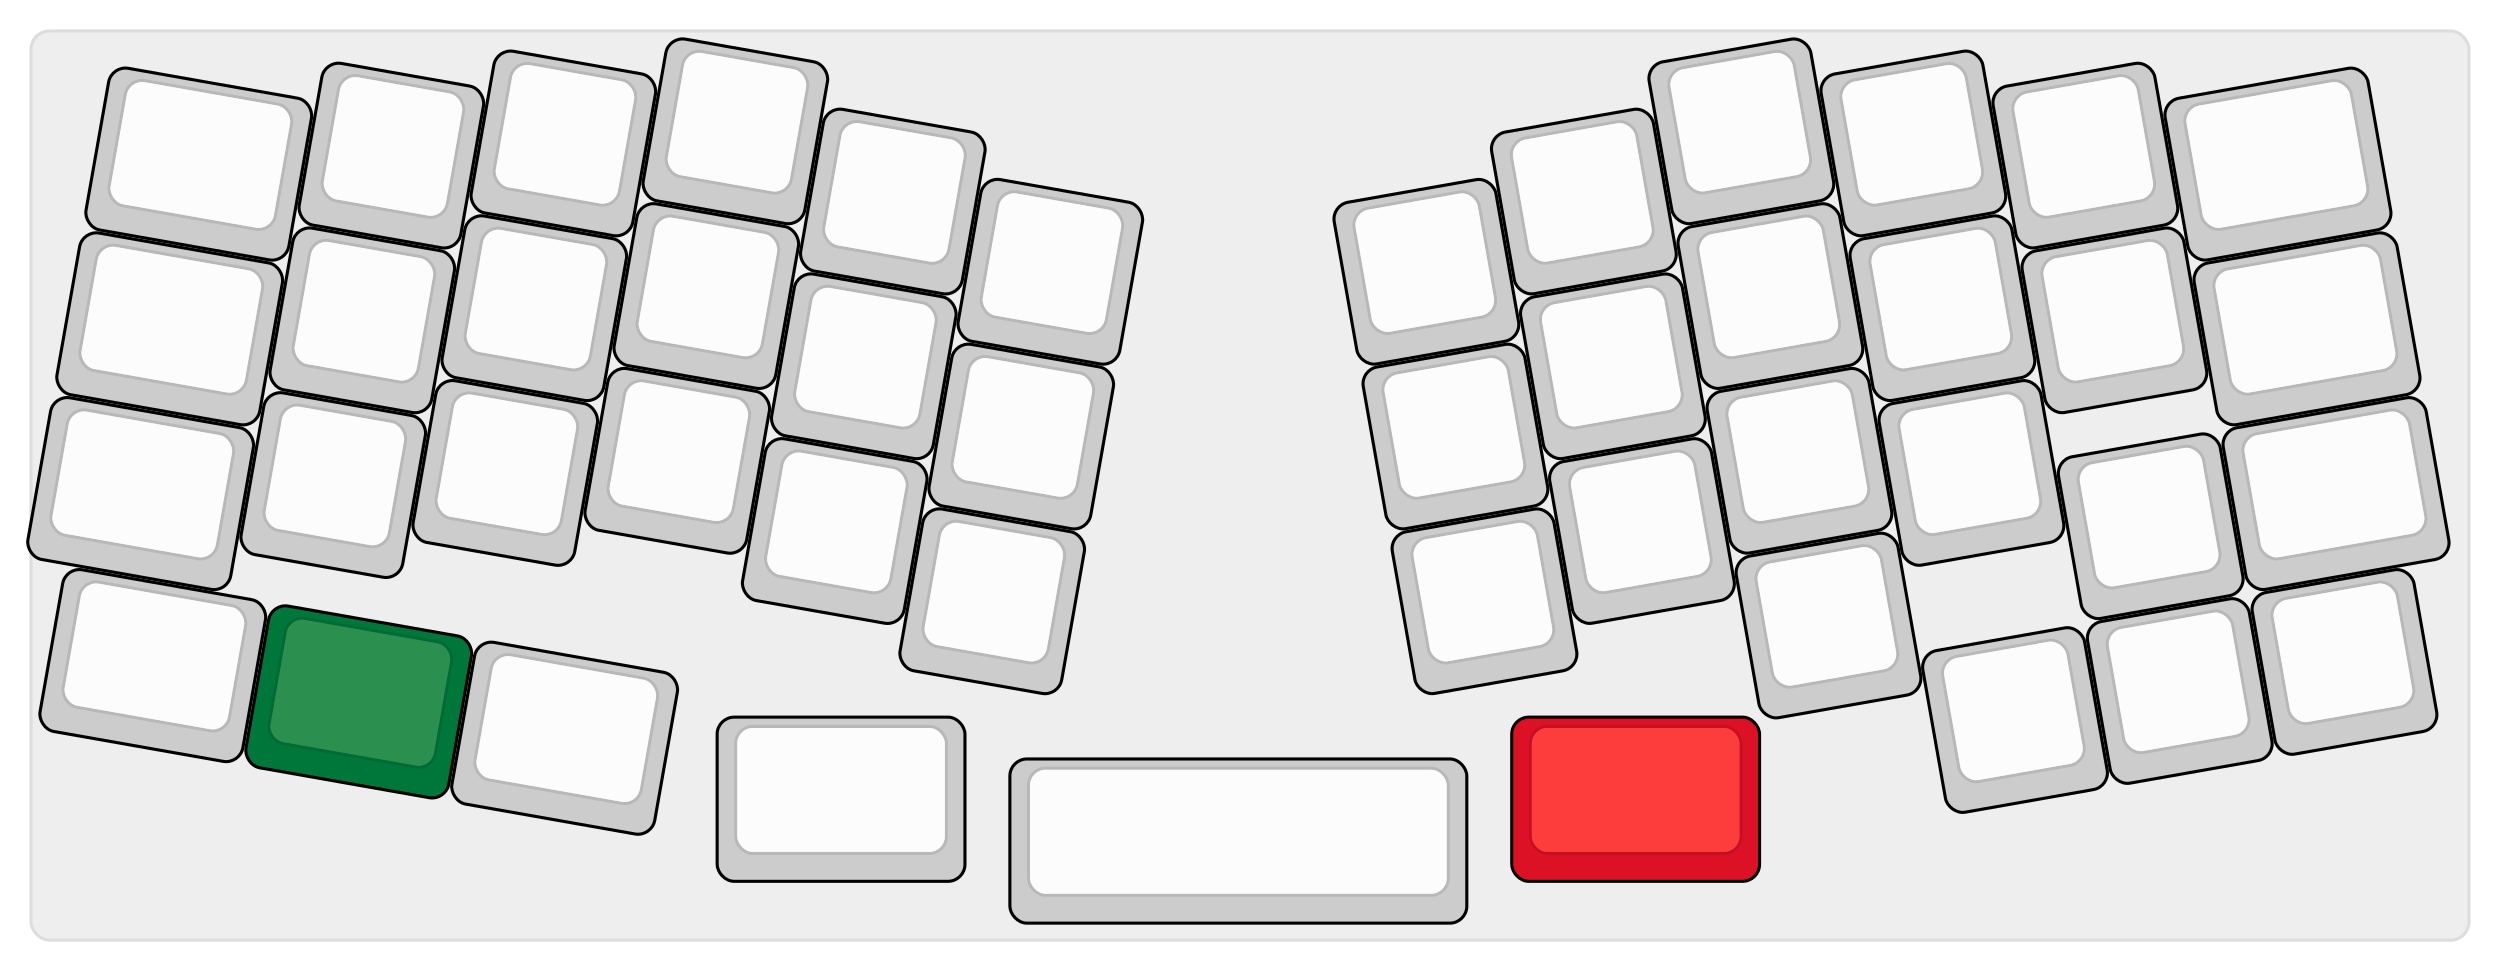 
  <svg width='807.02px'
       height='313.5px'
       viewBox='0 0 807.02 313.5'
       xmlns='http://www.w3.org/2000/svg'
       xmlns:xlink="http://www.w3.org/1999/xlink">

    <style type='text/css'>
    .keycap .border { stroke: black; stroke-width: 2; }
    .keycap .inner.border { stroke: rgba(0,0,0,.1); }
    </style>
    <defs>
      <linearGradient id="DCS">
        <stop offset="0%" stop-color="black" stop-opacity="0"/>
        <stop offset="40%" stop-color="black" stop-opacity="0.1"/>
        <stop offset="60%" stop-color="black" stop-opacity="0.1"/>
        <stop offset="100%" stop-color="black" stop-opacity="0"/>
      </linearGradient>
      <linearGradient id="SPACE" x1="0%" x2="0%" y1="0%" y2="100%">
        <stop offset="0%" stop-color="black" stop-opacity="0.1"/>
        <stop offset="20%" stop-color="black" stop-opacity="0.0"/>
        <stop offset="40%" stop-color="black" stop-opacity="0.0"/>
        <stop offset="100%" stop-color="black" stop-opacity="0.1"/>
      </linearGradient>
      <radialGradient id="DSA">
        <stop offset="0%" stop-color="black" stop-opacity="0.1"/>
        <stop offset="10%" stop-color="black" stop-opacity="0.1"/>
        <stop offset="100%" stop-color="black" stop-opacity="0"/>
      </radialGradient>
      <radialGradient id="SA" xlink:href="#DSA" />
    </defs>

    <g transform='translate(10,10)'>
      <rect width="787.02" height="293.5"
            stroke="#ddd" stroke-width="1" fill="#eeeeee" rx="6"/>
      <g transform='translate(5,5)'>
        
  <g class='  keycap'
  >

  
    <!-- Outer Border -->
    <rect x="217" y="217"
          width="79" height="52"
          rx="5" fill="#cccccc" class="outer border"/>
    
    <!-- Outer Fill -->
    <rect x="217" y="217"
          width="79" height="52"
          rx="5" fill="#cccccc"/>
    

    
      <!-- Inner Border -->
      <rect x="223" y="220"
            width="67" height="40"
            rx="5" fill="#fcfcfc" class="inner border"/>
      
      <!-- Inner Fill -->
      <rect x="223" y="220"
            width="67" height="40"
            rx="5" fill="#fcfcfc"/>
      
      

     
   
  </g>

  <g class='  keycap'
  >

  
    <!-- Outer Border -->
    <rect x="311.5" y="230.5"
          width="146.5" height="52"
          rx="5" fill="#cccccc" class="outer border"/>
    
    <!-- Outer Fill -->
    <rect x="311.5" y="230.5"
          width="146.5" height="52"
          rx="5" fill="#cccccc"/>
    

    
      <!-- Inner Border -->
      <rect x="317.5" y="233.5"
            width="134.5" height="40"
            rx="5" fill="#fcfcfc" class="inner border"/>
      
      <!-- Inner Fill -->
      <rect x="317.5" y="233.5"
            width="134.5" height="40"
            rx="5" fill="#fcfcfc"/>
      
      

     
   
  </g>

  <g class='  keycap'
  >

  
    <!-- Outer Border -->
    <rect x="473.5" y="217"
          width="79" height="52"
          rx="5" fill="#dd1126" class="outer border"/>
    
    <!-- Outer Fill -->
    <rect x="473.5" y="217"
          width="79" height="52"
          rx="5" fill="#dd1126"/>
    

    
      <!-- Inner Border -->
      <rect x="479.5" y="220"
            width="67" height="40"
            rx="5" fill="#fd3d3c" class="inner border"/>
      
      <!-- Inner Fill -->
      <rect x="479.5" y="220"
            width="67" height="40"
            rx="5" fill="#fd3d3c"/>
      
      

     
   
  </g>

  <g class='  keycap'
  
     transform="rotate(10 378 0)"
  >

  
    <!-- Outer Border -->
    <rect x="203.5" y="28"
          width="52" height="52"
          rx="5" fill="#cccccc" class="outer border"/>
    
    <!-- Outer Fill -->
    <rect x="203.5" y="28"
          width="52" height="52"
          rx="5" fill="#cccccc"/>
    

    
      <!-- Inner Border -->
      <rect x="209.5" y="31"
            width="40" height="40"
            rx="5" fill="#fcfcfc" class="inner border"/>
      
      <!-- Inner Fill -->
      <rect x="209.5" y="31"
            width="40" height="40"
            rx="5" fill="#fcfcfc"/>
      
      

     
   
  </g>

  <g class='  keycap'
  
     transform="rotate(10 378 0)"
  >

  
    <!-- Outer Border -->
    <rect x="149.5" y="41.5"
          width="52" height="52"
          rx="5" fill="#cccccc" class="outer border"/>
    
    <!-- Outer Fill -->
    <rect x="149.5" y="41.5"
          width="52" height="52"
          rx="5" fill="#cccccc"/>
    

    
      <!-- Inner Border -->
      <rect x="155.5" y="44.5"
            width="40" height="40"
            rx="5" fill="#fcfcfc" class="inner border"/>
      
      <!-- Inner Fill -->
      <rect x="155.5" y="44.5"
            width="40" height="40"
            rx="5" fill="#fcfcfc"/>
      
      

     
   
  </g>

  <g class='  keycap'
  
     transform="rotate(10 378 0)"
  >

  
    <!-- Outer Border -->
    <rect x="257.5" y="41.5"
          width="52" height="52"
          rx="5" fill="#cccccc" class="outer border"/>
    
    <!-- Outer Fill -->
    <rect x="257.5" y="41.5"
          width="52" height="52"
          rx="5" fill="#cccccc"/>
    

    
      <!-- Inner Border -->
      <rect x="263.5" y="44.5"
            width="40" height="40"
            rx="5" fill="#fcfcfc" class="inner border"/>
      
      <!-- Inner Fill -->
      <rect x="263.5" y="44.5"
            width="40" height="40"
            rx="5" fill="#fcfcfc"/>
      
      

     
   
  </g>

  <g class='  keycap'
  
     transform="rotate(10 378 0)"
  >

  
    <!-- Outer Border -->
    <rect x="95.5" y="55"
          width="52" height="52"
          rx="5" fill="#cccccc" class="outer border"/>
    
    <!-- Outer Fill -->
    <rect x="95.5" y="55"
          width="52" height="52"
          rx="5" fill="#cccccc"/>
    

    
      <!-- Inner Border -->
      <rect x="101.5" y="58"
            width="40" height="40"
            rx="5" fill="#fcfcfc" class="inner border"/>
      
      <!-- Inner Fill -->
      <rect x="101.5" y="58"
            width="40" height="40"
            rx="5" fill="#fcfcfc"/>
      
      

     
   
  </g>

  <g class='  keycap'
  
     transform="rotate(10 378 0)"
  >

  
    <!-- Outer Border -->
    <rect x="311.5" y="55"
          width="52" height="52"
          rx="5" fill="#cccccc" class="outer border"/>
    
    <!-- Outer Fill -->
    <rect x="311.5" y="55"
          width="52" height="52"
          rx="5" fill="#cccccc"/>
    

    
      <!-- Inner Border -->
      <rect x="317.5" y="58"
            width="40" height="40"
            rx="5" fill="#fcfcfc" class="inner border"/>
      
      <!-- Inner Fill -->
      <rect x="317.5" y="58"
            width="40" height="40"
            rx="5" fill="#fcfcfc"/>
      
      

     
   
  </g>

  <g class='  keycap'
  
     transform="rotate(10 378 0)"
  >

  
    <!-- Outer Border -->
    <rect x="28" y="68.5"
          width="65.5" height="52"
          rx="5" fill="#cccccc" class="outer border"/>
    
    <!-- Outer Fill -->
    <rect x="28" y="68.5"
          width="65.5" height="52"
          rx="5" fill="#cccccc"/>
    

    
      <!-- Inner Border -->
      <rect x="34" y="71.5"
            width="53.5" height="40"
            rx="5" fill="#fcfcfc" class="inner border"/>
      
      <!-- Inner Fill -->
      <rect x="34" y="71.5"
            width="53.5" height="40"
            rx="5" fill="#fcfcfc"/>
      
      

     
   
  </g>

  <g class='  keycap'
  
     transform="rotate(10 378 0)"
  >

  
    <!-- Outer Border -->
    <rect x="203.5" y="82"
          width="52" height="52"
          rx="5" fill="#cccccc" class="outer border"/>
    
    <!-- Outer Fill -->
    <rect x="203.5" y="82"
          width="52" height="52"
          rx="5" fill="#cccccc"/>
    

    
      <!-- Inner Border -->
      <rect x="209.5" y="85"
            width="40" height="40"
            rx="5" fill="#fcfcfc" class="inner border"/>
      
      <!-- Inner Fill -->
      <rect x="209.5" y="85"
            width="40" height="40"
            rx="5" fill="#fcfcfc"/>
      
      

     
   
  </g>

  <g class='  keycap'
  
     transform="rotate(10 378 0)"
  >

  
    <!-- Outer Border -->
    <rect x="149.5" y="95.5"
          width="52" height="52"
          rx="5" fill="#cccccc" class="outer border"/>
    
    <!-- Outer Fill -->
    <rect x="149.5" y="95.5"
          width="52" height="52"
          rx="5" fill="#cccccc"/>
    

    
      <!-- Inner Border -->
      <rect x="155.5" y="98.5"
            width="40" height="40"
            rx="5" fill="#fcfcfc" class="inner border"/>
      
      <!-- Inner Fill -->
      <rect x="155.5" y="98.5"
            width="40" height="40"
            rx="5" fill="#fcfcfc"/>
      
      

     
   
  </g>

  <g class='  keycap'
  
     transform="rotate(10 378 0)"
  >

  
    <!-- Outer Border -->
    <rect x="257.5" y="95.5"
          width="52" height="52"
          rx="5" fill="#cccccc" class="outer border"/>
    
    <!-- Outer Fill -->
    <rect x="257.5" y="95.5"
          width="52" height="52"
          rx="5" fill="#cccccc"/>
    

    
      <!-- Inner Border -->
      <rect x="263.5" y="98.5"
            width="40" height="40"
            rx="5" fill="#fcfcfc" class="inner border"/>
      
      <!-- Inner Fill -->
      <rect x="263.5" y="98.5"
            width="40" height="40"
            rx="5" fill="#fcfcfc"/>
      
      

     
   
  </g>

  <g class='  keycap'
  
     transform="rotate(10 378 0)"
  >

  
    <!-- Outer Border -->
    <rect x="95.5" y="109"
          width="52" height="52"
          rx="5" fill="#cccccc" class="outer border"/>
    
    <!-- Outer Fill -->
    <rect x="95.5" y="109"
          width="52" height="52"
          rx="5" fill="#cccccc"/>
    

    
      <!-- Inner Border -->
      <rect x="101.5" y="112"
            width="40" height="40"
            rx="5" fill="#fcfcfc" class="inner border"/>
      
      <!-- Inner Fill -->
      <rect x="101.5" y="112"
            width="40" height="40"
            rx="5" fill="#fcfcfc"/>
      
      

     
   
  </g>

  <g class='  keycap'
  
     transform="rotate(10 378 0)"
  >

  
    <!-- Outer Border -->
    <rect x="311.5" y="109"
          width="52" height="52"
          rx="5" fill="#cccccc" class="outer border"/>
    
    <!-- Outer Fill -->
    <rect x="311.5" y="109"
          width="52" height="52"
          rx="5" fill="#cccccc"/>
    

    
      <!-- Inner Border -->
      <rect x="317.5" y="112"
            width="40" height="40"
            rx="5" fill="#fcfcfc" class="inner border"/>
      
      <!-- Inner Fill -->
      <rect x="317.5" y="112"
            width="40" height="40"
            rx="5" fill="#fcfcfc"/>
      
      

     
   
  </g>

  <g class='  keycap'
  
     transform="rotate(10 378 0)"
  >

  
    <!-- Outer Border -->
    <rect x="28" y="122.5"
          width="65.5" height="52"
          rx="5" fill="#cccccc" class="outer border"/>
    
    <!-- Outer Fill -->
    <rect x="28" y="122.5"
          width="65.5" height="52"
          rx="5" fill="#cccccc"/>
    

    
      <!-- Inner Border -->
      <rect x="34" y="125.5"
            width="53.5" height="40"
            rx="5" fill="#fcfcfc" class="inner border"/>
      
      <!-- Inner Fill -->
      <rect x="34" y="125.5"
            width="53.5" height="40"
            rx="5" fill="#fcfcfc"/>
      
      

     
   
  </g>

  <g class='  keycap'
  
     transform="rotate(10 378 0)"
  >

  
    <!-- Outer Border -->
    <rect x="203.5" y="136"
          width="52" height="52"
          rx="5" fill="#cccccc" class="outer border"/>
    
    <!-- Outer Fill -->
    <rect x="203.5" y="136"
          width="52" height="52"
          rx="5" fill="#cccccc"/>
    

    
      <!-- Inner Border -->
      <rect x="209.5" y="139"
            width="40" height="40"
            rx="5" fill="#fcfcfc" class="inner border"/>
      
      <!-- Inner Fill -->
      <rect x="209.5" y="139"
            width="40" height="40"
            rx="5" fill="#fcfcfc"/>
      
      

     
   
  </g>

  <g class='  keycap'
  
     transform="rotate(10 378 0)"
  >

  
    <!-- Outer Border -->
    <rect x="149.5" y="149.5"
          width="52" height="52"
          rx="5" fill="#cccccc" class="outer border"/>
    
    <!-- Outer Fill -->
    <rect x="149.5" y="149.5"
          width="52" height="52"
          rx="5" fill="#cccccc"/>
    

    
      <!-- Inner Border -->
      <rect x="155.5" y="152.5"
            width="40" height="40"
            rx="5" fill="#fcfcfc" class="inner border"/>
      
      <!-- Inner Fill -->
      <rect x="155.5" y="152.5"
            width="40" height="40"
            rx="5" fill="#fcfcfc"/>
      
      

     
   
  </g>

  <g class='  keycap'
  
     transform="rotate(10 378 0)"
  >

  
    <!-- Outer Border -->
    <rect x="257.5" y="149.5"
          width="52" height="52"
          rx="5" fill="#cccccc" class="outer border"/>
    
    <!-- Outer Fill -->
    <rect x="257.5" y="149.5"
          width="52" height="52"
          rx="5" fill="#cccccc"/>
    

    
      <!-- Inner Border -->
      <rect x="263.5" y="152.5"
            width="40" height="40"
            rx="5" fill="#fcfcfc" class="inner border"/>
      
      <!-- Inner Fill -->
      <rect x="263.5" y="152.5"
            width="40" height="40"
            rx="5" fill="#fcfcfc"/>
      
      

     
   
  </g>

  <g class='  keycap'
  
     transform="rotate(10 378 0)"
  >

  
    <!-- Outer Border -->
    <rect x="95.5" y="163"
          width="52" height="52"
          rx="5" fill="#cccccc" class="outer border"/>
    
    <!-- Outer Fill -->
    <rect x="95.5" y="163"
          width="52" height="52"
          rx="5" fill="#cccccc"/>
    

    
      <!-- Inner Border -->
      <rect x="101.5" y="166"
            width="40" height="40"
            rx="5" fill="#fcfcfc" class="inner border"/>
      
      <!-- Inner Fill -->
      <rect x="101.5" y="166"
            width="40" height="40"
            rx="5" fill="#fcfcfc"/>
      
      

     
   
  </g>

  <g class='  keycap'
  
     transform="rotate(10 378 0)"
  >

  
    <!-- Outer Border -->
    <rect x="311.5" y="163"
          width="52" height="52"
          rx="5" fill="#cccccc" class="outer border"/>
    
    <!-- Outer Fill -->
    <rect x="311.5" y="163"
          width="52" height="52"
          rx="5" fill="#cccccc"/>
    

    
      <!-- Inner Border -->
      <rect x="317.5" y="166"
            width="40" height="40"
            rx="5" fill="#fcfcfc" class="inner border"/>
      
      <!-- Inner Fill -->
      <rect x="317.5" y="166"
            width="40" height="40"
            rx="5" fill="#fcfcfc"/>
      
      

     
   
  </g>

  <g class='  keycap'
  
     transform="rotate(10 378 0)"
  >

  
    <!-- Outer Border -->
    <rect x="28" y="176.5"
          width="65.5" height="52"
          rx="5" fill="#cccccc" class="outer border"/>
    
    <!-- Outer Fill -->
    <rect x="28" y="176.5"
          width="65.5" height="52"
          rx="5" fill="#cccccc"/>
    

    
      <!-- Inner Border -->
      <rect x="34" y="179.5"
            width="53.5" height="40"
            rx="5" fill="#fcfcfc" class="inner border"/>
      
      <!-- Inner Fill -->
      <rect x="34" y="179.5"
            width="53.5" height="40"
            rx="5" fill="#fcfcfc"/>
      
      

     
   
  </g>

  <g class='  keycap'
  
     transform="rotate(10 378 0)"
  >

  
    <!-- Outer Border -->
    <rect x="41.5" y="230.5"
          width="65.5" height="52"
          rx="5" fill="#cccccc" class="outer border"/>
    
    <!-- Outer Fill -->
    <rect x="41.5" y="230.5"
          width="65.5" height="52"
          rx="5" fill="#cccccc"/>
    

    
      <!-- Inner Border -->
      <rect x="47.5" y="233.5"
            width="53.5" height="40"
            rx="5" fill="#fcfcfc" class="inner border"/>
      
      <!-- Inner Fill -->
      <rect x="47.5" y="233.5"
            width="53.5" height="40"
            rx="5" fill="#fcfcfc"/>
      
      

     
   
  </g>

  <g class='  keycap'
  
     transform="rotate(10 378 0)"
  >

  
    <!-- Outer Border -->
    <rect x="109" y="230.5"
          width="65.5" height="52"
          rx="5" fill="#00773a" class="outer border"/>
    
    <!-- Outer Fill -->
    <rect x="109" y="230.5"
          width="65.5" height="52"
          rx="5" fill="#00773a"/>
    

    
      <!-- Inner Border -->
      <rect x="115" y="233.5"
            width="53.5" height="40"
            rx="5" fill="#2b8f4f" class="inner border"/>
      
      <!-- Inner Fill -->
      <rect x="115" y="233.5"
            width="53.5" height="40"
            rx="5" fill="#2b8f4f"/>
      
      

     
   
  </g>

  <g class='  keycap'
  
     transform="rotate(10 378 0)"
  >

  
    <!-- Outer Border -->
    <rect x="176.5" y="230.5"
          width="65.5" height="52"
          rx="5" fill="#cccccc" class="outer border"/>
    
    <!-- Outer Fill -->
    <rect x="176.5" y="230.5"
          width="65.5" height="52"
          rx="5" fill="#cccccc"/>
    

    
      <!-- Inner Border -->
      <rect x="182.5" y="233.5"
            width="53.5" height="40"
            rx="5" fill="#fcfcfc" class="inner border"/>
      
      <!-- Inner Fill -->
      <rect x="182.5" y="233.5"
            width="53.5" height="40"
            rx="5" fill="#fcfcfc"/>
      
      

     
   
  </g>

  <g class='  keycap'
  
     transform="rotate(-10 391.5 0)"
  >

  
    <!-- Outer Border -->
    <rect x="514" y="28"
          width="52" height="52"
          rx="5" fill="#cccccc" class="outer border"/>
    
    <!-- Outer Fill -->
    <rect x="514" y="28"
          width="52" height="52"
          rx="5" fill="#cccccc"/>
    

    
      <!-- Inner Border -->
      <rect x="520" y="31"
            width="40" height="40"
            rx="5" fill="#fcfcfc" class="inner border"/>
      
      <!-- Inner Fill -->
      <rect x="520" y="31"
            width="40" height="40"
            rx="5" fill="#fcfcfc"/>
      
      

     
   
  </g>

  <g class='  keycap'
  
     transform="rotate(-10 391.5 0)"
  >

  
    <!-- Outer Border -->
    <rect x="460" y="41.5"
          width="52" height="52"
          rx="5" fill="#cccccc" class="outer border"/>
    
    <!-- Outer Fill -->
    <rect x="460" y="41.5"
          width="52" height="52"
          rx="5" fill="#cccccc"/>
    

    
      <!-- Inner Border -->
      <rect x="466" y="44.5"
            width="40" height="40"
            rx="5" fill="#fcfcfc" class="inner border"/>
      
      <!-- Inner Fill -->
      <rect x="466" y="44.5"
            width="40" height="40"
            rx="5" fill="#fcfcfc"/>
      
      

     
   
  </g>

  <g class='  keycap'
  
     transform="rotate(-10 391.5 0)"
  >

  
    <!-- Outer Border -->
    <rect x="568" y="41.5"
          width="52" height="52"
          rx="5" fill="#cccccc" class="outer border"/>
    
    <!-- Outer Fill -->
    <rect x="568" y="41.5"
          width="52" height="52"
          rx="5" fill="#cccccc"/>
    

    
      <!-- Inner Border -->
      <rect x="574" y="44.5"
            width="40" height="40"
            rx="5" fill="#fcfcfc" class="inner border"/>
      
      <!-- Inner Fill -->
      <rect x="574" y="44.5"
            width="40" height="40"
            rx="5" fill="#fcfcfc"/>
      
      

     
   
  </g>

  <g class='  keycap'
  
     transform="rotate(-10 391.5 0)"
  >

  
    <!-- Outer Border -->
    <rect x="406" y="55"
          width="52" height="52"
          rx="5" fill="#cccccc" class="outer border"/>
    
    <!-- Outer Fill -->
    <rect x="406" y="55"
          width="52" height="52"
          rx="5" fill="#cccccc"/>
    

    
      <!-- Inner Border -->
      <rect x="412" y="58"
            width="40" height="40"
            rx="5" fill="#fcfcfc" class="inner border"/>
      
      <!-- Inner Fill -->
      <rect x="412" y="58"
            width="40" height="40"
            rx="5" fill="#fcfcfc"/>
      
      

     
   
  </g>

  <g class='  keycap'
  
     transform="rotate(-10 391.5 0)"
  >

  
    <!-- Outer Border -->
    <rect x="622" y="55"
          width="52" height="52"
          rx="5" fill="#cccccc" class="outer border"/>
    
    <!-- Outer Fill -->
    <rect x="622" y="55"
          width="52" height="52"
          rx="5" fill="#cccccc"/>
    

    
      <!-- Inner Border -->
      <rect x="628" y="58"
            width="40" height="40"
            rx="5" fill="#fcfcfc" class="inner border"/>
      
      <!-- Inner Fill -->
      <rect x="628" y="58"
            width="40" height="40"
            rx="5" fill="#fcfcfc"/>
      
      

     
   
  </g>

  <g class='  keycap'
  
     transform="rotate(-10 391.5 0)"
  >

  
    <!-- Outer Border -->
    <rect x="676" y="68.5"
          width="65.5" height="52"
          rx="5" fill="#cccccc" class="outer border"/>
    
    <!-- Outer Fill -->
    <rect x="676" y="68.5"
          width="65.5" height="52"
          rx="5" fill="#cccccc"/>
    

    
      <!-- Inner Border -->
      <rect x="682" y="71.5"
            width="53.5" height="40"
            rx="5" fill="#fcfcfc" class="inner border"/>
      
      <!-- Inner Fill -->
      <rect x="682" y="71.5"
            width="53.5" height="40"
            rx="5" fill="#fcfcfc"/>
      
      

     
   
  </g>

  <g class='  keycap'
  
     transform="rotate(-10 391.5 0)"
  >

  
    <!-- Outer Border -->
    <rect x="514" y="82"
          width="52" height="52"
          rx="5" fill="#cccccc" class="outer border"/>
    
    <!-- Outer Fill -->
    <rect x="514" y="82"
          width="52" height="52"
          rx="5" fill="#cccccc"/>
    

    
      <!-- Inner Border -->
      <rect x="520" y="85"
            width="40" height="40"
            rx="5" fill="#fcfcfc" class="inner border"/>
      
      <!-- Inner Fill -->
      <rect x="520" y="85"
            width="40" height="40"
            rx="5" fill="#fcfcfc"/>
      
      

     
   
  </g>

  <g class='  keycap'
  
     transform="rotate(-10 391.5 0)"
  >

  
    <!-- Outer Border -->
    <rect x="460" y="95.5"
          width="52" height="52"
          rx="5" fill="#cccccc" class="outer border"/>
    
    <!-- Outer Fill -->
    <rect x="460" y="95.5"
          width="52" height="52"
          rx="5" fill="#cccccc"/>
    

    
      <!-- Inner Border -->
      <rect x="466" y="98.5"
            width="40" height="40"
            rx="5" fill="#fcfcfc" class="inner border"/>
      
      <!-- Inner Fill -->
      <rect x="466" y="98.5"
            width="40" height="40"
            rx="5" fill="#fcfcfc"/>
      
      

     
   
  </g>

  <g class='  keycap'
  
     transform="rotate(-10 391.5 0)"
  >

  
    <!-- Outer Border -->
    <rect x="568" y="95.5"
          width="52" height="52"
          rx="5" fill="#cccccc" class="outer border"/>
    
    <!-- Outer Fill -->
    <rect x="568" y="95.5"
          width="52" height="52"
          rx="5" fill="#cccccc"/>
    

    
      <!-- Inner Border -->
      <rect x="574" y="98.5"
            width="40" height="40"
            rx="5" fill="#fcfcfc" class="inner border"/>
      
      <!-- Inner Fill -->
      <rect x="574" y="98.5"
            width="40" height="40"
            rx="5" fill="#fcfcfc"/>
      
      

     
   
  </g>

  <g class='  keycap'
  
     transform="rotate(-10 391.5 0)"
  >

  
    <!-- Outer Border -->
    <rect x="406" y="109"
          width="52" height="52"
          rx="5" fill="#cccccc" class="outer border"/>
    
    <!-- Outer Fill -->
    <rect x="406" y="109"
          width="52" height="52"
          rx="5" fill="#cccccc"/>
    

    
      <!-- Inner Border -->
      <rect x="412" y="112"
            width="40" height="40"
            rx="5" fill="#fcfcfc" class="inner border"/>
      
      <!-- Inner Fill -->
      <rect x="412" y="112"
            width="40" height="40"
            rx="5" fill="#fcfcfc"/>
      
      

     
   
  </g>

  <g class='  keycap'
  
     transform="rotate(-10 391.5 0)"
  >

  
    <!-- Outer Border -->
    <rect x="622" y="109"
          width="52" height="52"
          rx="5" fill="#cccccc" class="outer border"/>
    
    <!-- Outer Fill -->
    <rect x="622" y="109"
          width="52" height="52"
          rx="5" fill="#cccccc"/>
    

    
      <!-- Inner Border -->
      <rect x="628" y="112"
            width="40" height="40"
            rx="5" fill="#fcfcfc" class="inner border"/>
      
      <!-- Inner Fill -->
      <rect x="628" y="112"
            width="40" height="40"
            rx="5" fill="#fcfcfc"/>
      
      

     
   
  </g>

  <g class='  keycap'
  
     transform="rotate(-10 391.5 0)"
  >

  
    <!-- Outer Border -->
    <rect x="676" y="122.5"
          width="65.5" height="52"
          rx="5" fill="#cccccc" class="outer border"/>
    
    <!-- Outer Fill -->
    <rect x="676" y="122.5"
          width="65.5" height="52"
          rx="5" fill="#cccccc"/>
    

    
      <!-- Inner Border -->
      <rect x="682" y="125.5"
            width="53.5" height="40"
            rx="5" fill="#fcfcfc" class="inner border"/>
      
      <!-- Inner Fill -->
      <rect x="682" y="125.5"
            width="53.5" height="40"
            rx="5" fill="#fcfcfc"/>
      
      

     
   
  </g>

  <g class='  keycap'
  
     transform="rotate(-10 391.5 0)"
  >

  
    <!-- Outer Border -->
    <rect x="514" y="136"
          width="52" height="52"
          rx="5" fill="#cccccc" class="outer border"/>
    
    <!-- Outer Fill -->
    <rect x="514" y="136"
          width="52" height="52"
          rx="5" fill="#cccccc"/>
    

    
      <!-- Inner Border -->
      <rect x="520" y="139"
            width="40" height="40"
            rx="5" fill="#fcfcfc" class="inner border"/>
      
      <!-- Inner Fill -->
      <rect x="520" y="139"
            width="40" height="40"
            rx="5" fill="#fcfcfc"/>
      
      

     
   
  </g>

  <g class='  keycap'
  
     transform="rotate(-10 391.5 0)"
  >

  
    <!-- Outer Border -->
    <rect x="460" y="149.5"
          width="52" height="52"
          rx="5" fill="#cccccc" class="outer border"/>
    
    <!-- Outer Fill -->
    <rect x="460" y="149.5"
          width="52" height="52"
          rx="5" fill="#cccccc"/>
    

    
      <!-- Inner Border -->
      <rect x="466" y="152.5"
            width="40" height="40"
            rx="5" fill="#fcfcfc" class="inner border"/>
      
      <!-- Inner Fill -->
      <rect x="466" y="152.5"
            width="40" height="40"
            rx="5" fill="#fcfcfc"/>
      
      

     
   
  </g>

  <g class='  keycap'
  
     transform="rotate(-10 391.5 0)"
  >

  
    <!-- Outer Border -->
    <rect x="568" y="149.5"
          width="52" height="52"
          rx="5" fill="#cccccc" class="outer border"/>
    
    <!-- Outer Fill -->
    <rect x="568" y="149.5"
          width="52" height="52"
          rx="5" fill="#cccccc"/>
    

    
      <!-- Inner Border -->
      <rect x="574" y="152.5"
            width="40" height="40"
            rx="5" fill="#fcfcfc" class="inner border"/>
      
      <!-- Inner Fill -->
      <rect x="574" y="152.5"
            width="40" height="40"
            rx="5" fill="#fcfcfc"/>
      
      

     
   
  </g>

  <g class='  keycap'
  
     transform="rotate(-10 391.5 0)"
  >

  
    <!-- Outer Border -->
    <rect x="406" y="163"
          width="52" height="52"
          rx="5" fill="#cccccc" class="outer border"/>
    
    <!-- Outer Fill -->
    <rect x="406" y="163"
          width="52" height="52"
          rx="5" fill="#cccccc"/>
    

    
      <!-- Inner Border -->
      <rect x="412" y="166"
            width="40" height="40"
            rx="5" fill="#fcfcfc" class="inner border"/>
      
      <!-- Inner Fill -->
      <rect x="412" y="166"
            width="40" height="40"
            rx="5" fill="#fcfcfc"/>
      
      

     
   
  </g>

  <g class='  keycap'
  
     transform="rotate(-10 391.5 0)"
  >

  
    <!-- Outer Border -->
    <rect x="622" y="176.5"
          width="52" height="52"
          rx="5" fill="#cccccc" class="outer border"/>
    
    <!-- Outer Fill -->
    <rect x="622" y="176.5"
          width="52" height="52"
          rx="5" fill="#cccccc"/>
    

    
      <!-- Inner Border -->
      <rect x="628" y="179.5"
            width="40" height="40"
            rx="5" fill="#fcfcfc" class="inner border"/>
      
      <!-- Inner Fill -->
      <rect x="628" y="179.5"
            width="40" height="40"
            rx="5" fill="#fcfcfc"/>
      
      

     
   
  </g>

  <g class='  keycap'
  
     transform="rotate(-10 391.5 0)"
  >

  
    <!-- Outer Border -->
    <rect x="676" y="176.5"
          width="65.5" height="52"
          rx="5" fill="#cccccc" class="outer border"/>
    
    <!-- Outer Fill -->
    <rect x="676" y="176.5"
          width="65.5" height="52"
          rx="5" fill="#cccccc"/>
    

    
      <!-- Inner Border -->
      <rect x="682" y="179.5"
            width="53.5" height="40"
            rx="5" fill="#fcfcfc" class="inner border"/>
      
      <!-- Inner Fill -->
      <rect x="682" y="179.5"
            width="53.5" height="40"
            rx="5" fill="#fcfcfc"/>
      
      

     
   
  </g>

  <g class='  keycap'
  
     transform="rotate(-10 391.5 0)"
  >

  
    <!-- Outer Border -->
    <rect x="514" y="190"
          width="52" height="52"
          rx="5" fill="#cccccc" class="outer border"/>
    
    <!-- Outer Fill -->
    <rect x="514" y="190"
          width="52" height="52"
          rx="5" fill="#cccccc"/>
    

    
      <!-- Inner Border -->
      <rect x="520" y="193"
            width="40" height="40"
            rx="5" fill="#fcfcfc" class="inner border"/>
      
      <!-- Inner Fill -->
      <rect x="520" y="193"
            width="40" height="40"
            rx="5" fill="#fcfcfc"/>
      
      

     
   
  </g>

  <g class='  keycap'
  
     transform="rotate(-10 391.5 0)"
  >

  
    <!-- Outer Border -->
    <rect x="568" y="230.5"
          width="52" height="52"
          rx="5" fill="#cccccc" class="outer border"/>
    
    <!-- Outer Fill -->
    <rect x="568" y="230.5"
          width="52" height="52"
          rx="5" fill="#cccccc"/>
    

    
      <!-- Inner Border -->
      <rect x="574" y="233.5"
            width="40" height="40"
            rx="5" fill="#fcfcfc" class="inner border"/>
      
      <!-- Inner Fill -->
      <rect x="574" y="233.5"
            width="40" height="40"
            rx="5" fill="#fcfcfc"/>
      
      

     
   
  </g>

  <g class='  keycap'
  
     transform="rotate(-10 391.5 0)"
  >

  
    <!-- Outer Border -->
    <rect x="622" y="230.5"
          width="52" height="52"
          rx="5" fill="#cccccc" class="outer border"/>
    
    <!-- Outer Fill -->
    <rect x="622" y="230.5"
          width="52" height="52"
          rx="5" fill="#cccccc"/>
    

    
      <!-- Inner Border -->
      <rect x="628" y="233.5"
            width="40" height="40"
            rx="5" fill="#fcfcfc" class="inner border"/>
      
      <!-- Inner Fill -->
      <rect x="628" y="233.5"
            width="40" height="40"
            rx="5" fill="#fcfcfc"/>
      
      

     
   
  </g>

  <g class='  keycap'
  
     transform="rotate(-10 391.5 0)"
  >

  
    <!-- Outer Border -->
    <rect x="676" y="230.5"
          width="52" height="52"
          rx="5" fill="#cccccc" class="outer border"/>
    
    <!-- Outer Fill -->
    <rect x="676" y="230.5"
          width="52" height="52"
          rx="5" fill="#cccccc"/>
    

    
      <!-- Inner Border -->
      <rect x="682" y="233.5"
            width="40" height="40"
            rx="5" fill="#fcfcfc" class="inner border"/>
      
      <!-- Inner Fill -->
      <rect x="682" y="233.5"
            width="40" height="40"
            rx="5" fill="#fcfcfc"/>
      
      

     
   
  </g>

      </g>
    </g>
  </svg>
